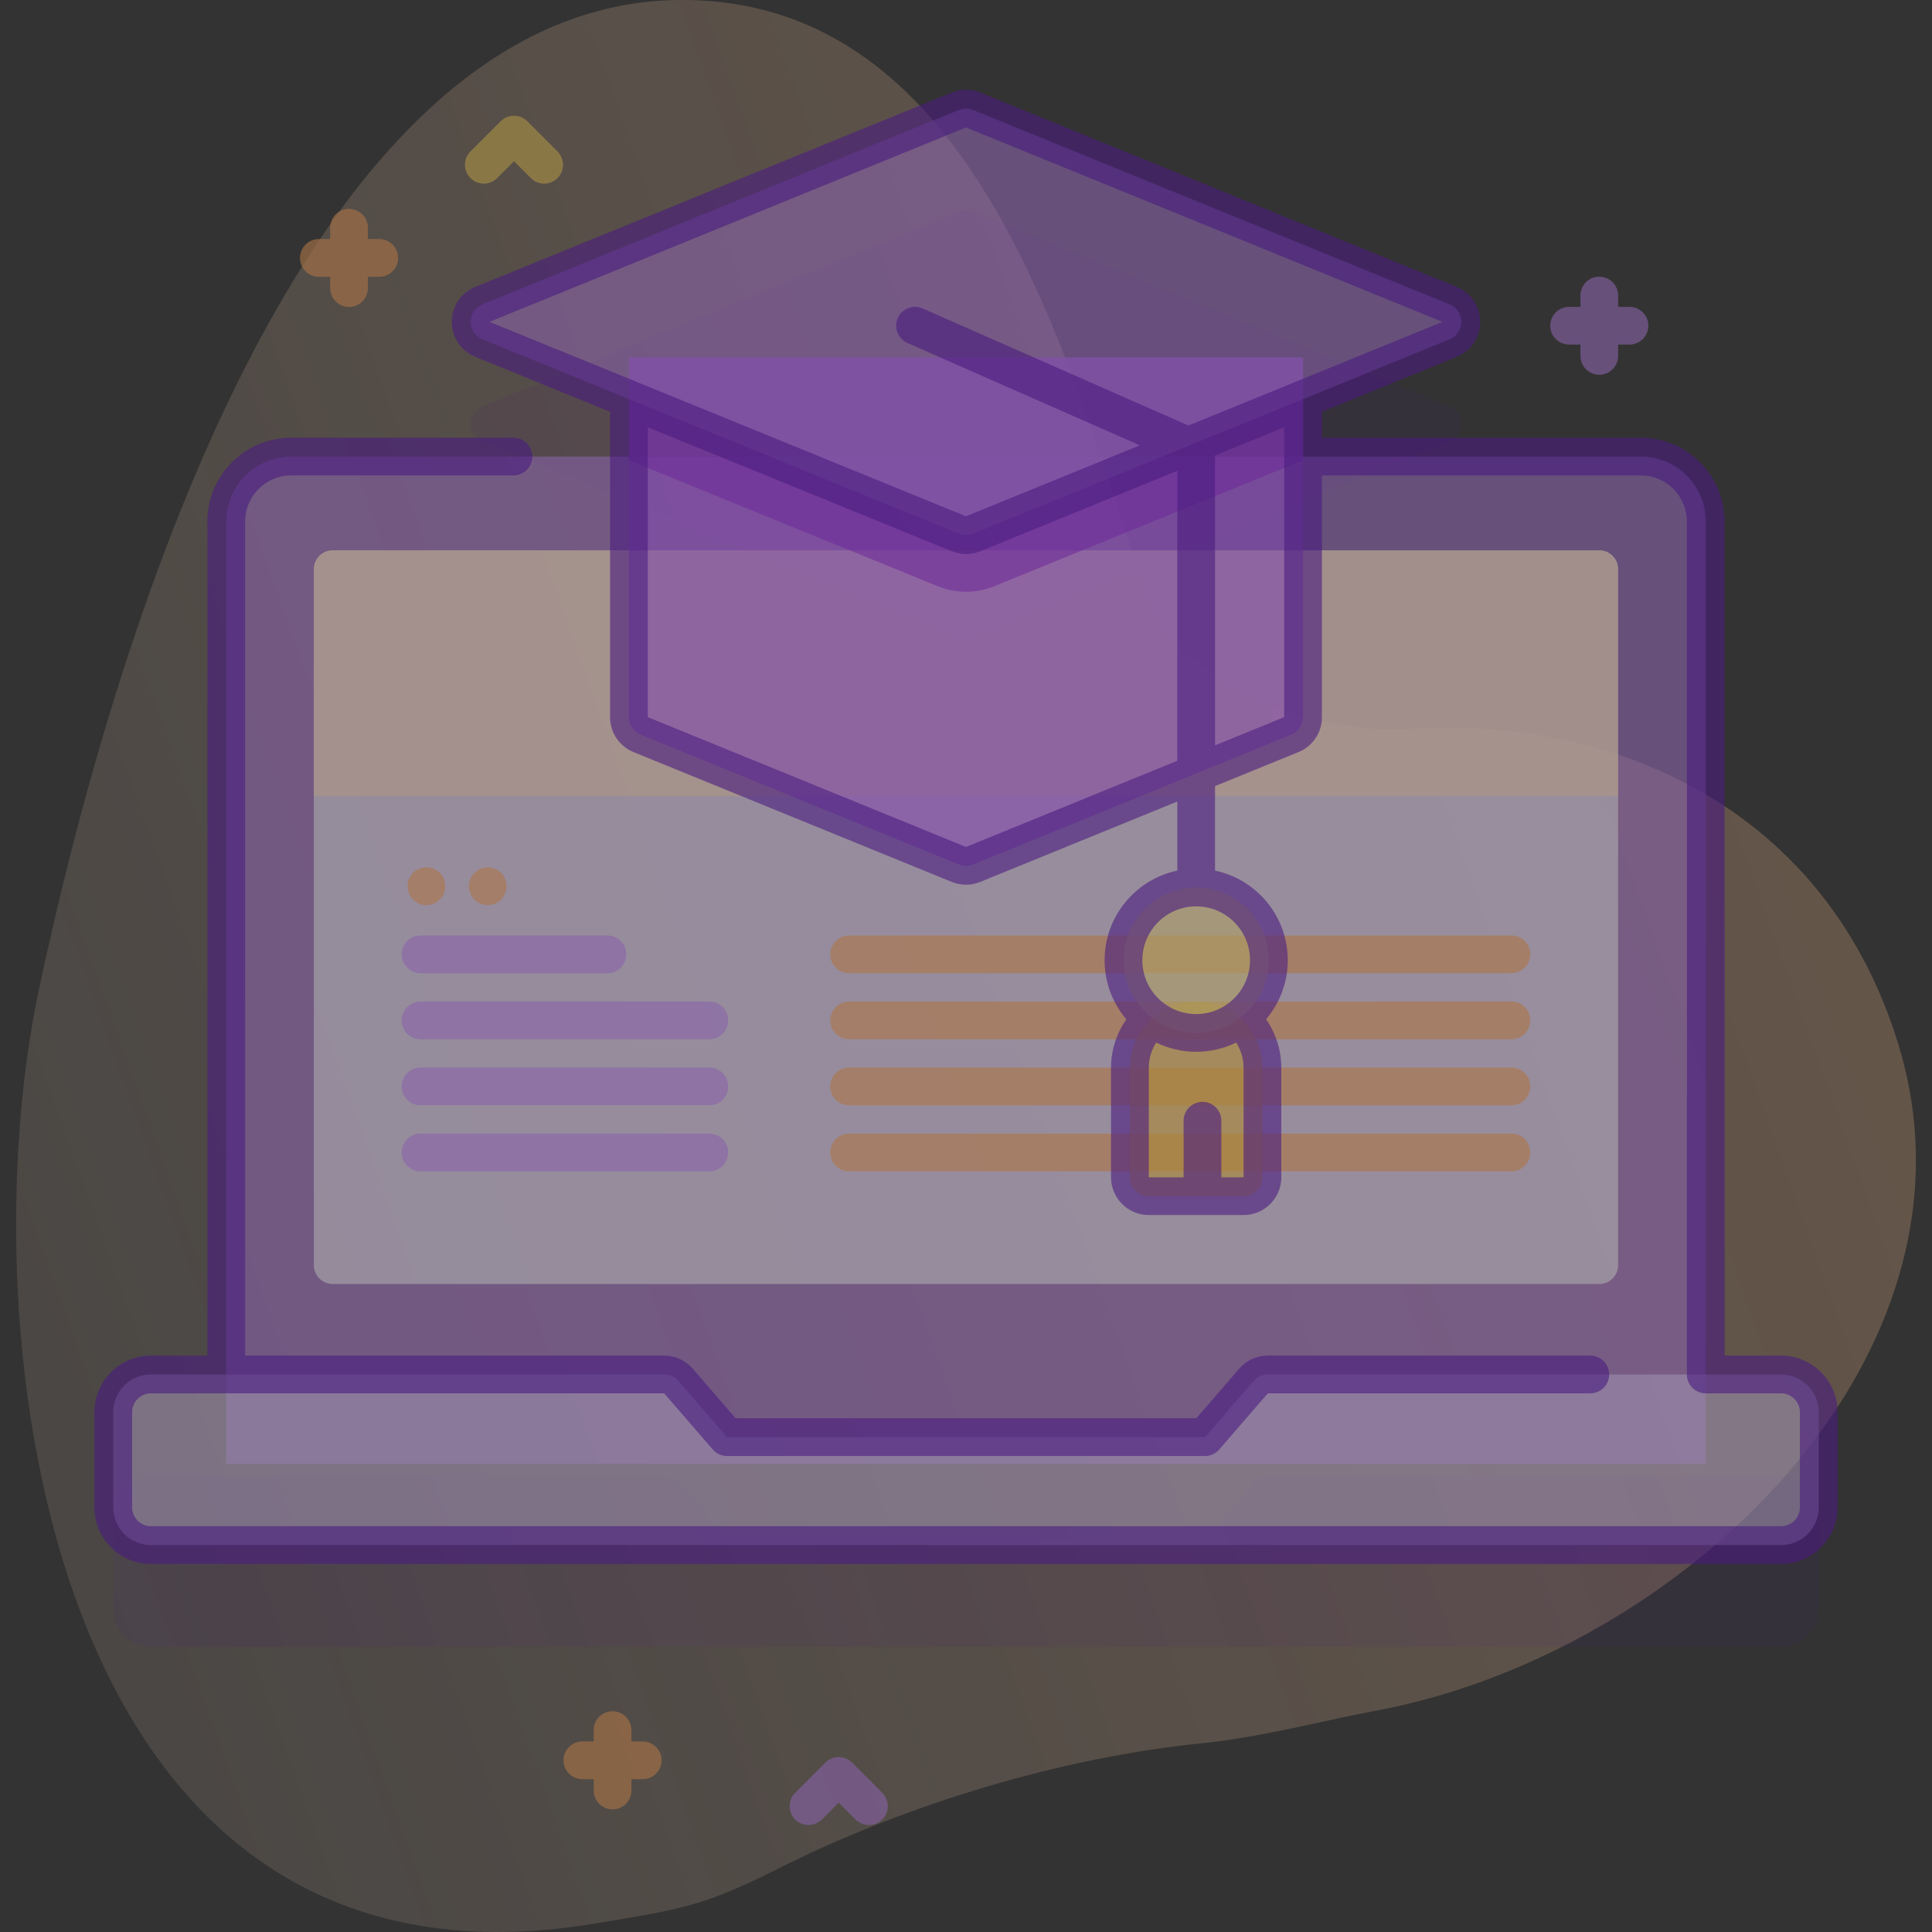<svg width="100" height="100" viewBox="0 0 100 100" fill="none" xmlns="http://www.w3.org/2000/svg">
<rect x="0" y="0" width="100" height="100" fill="#333333" stroke="none"/>
<g style="mix-blend-mode:luminosity" opacity="0.6">
<path style="mix-blend-mode:luminosity" opacity="0.6" d="M35.205 0C15.551 0.105 5.684 33.906 2.001 51.281C-1.681 68.656 2.167 104.3 30.731 99.572C35.348 98.808 36.426 98.651 40.232 96.741C47.006 93.34 55.024 90.948 62.269 90.225C65.24 89.929 68.996 88.948 70.985 88.591C86.927 85.724 103.197 70.278 98.271 54.094C94.572 41.941 83.735 37.048 72.881 37.721C66.921 38.09 60.577 34.593 59.305 30.731C55.162 18.149 50.396 -0.08 35.205 0Z" fill="url(#paint0_linear)"/>
<g style="mix-blend-mode:luminosity" opacity="0.1">
<path d="M49.631 10.966L24.968 21.029C24.158 21.359 24.158 22.507 24.968 22.837L49.631 32.9C49.868 32.997 50.132 32.997 50.369 32.9L75.032 22.837C75.842 22.507 75.842 21.36 75.032 21.029L50.369 10.966C50.132 10.87 49.868 10.87 49.631 10.966Z" fill="#590BB2"/>
</g>
<g style="mix-blend-mode:luminosity" opacity="0.1">
<path d="M94.139 78.369V83.293C94.139 84.371 93.266 85.246 92.186 85.246H7.814C6.734 85.246 5.861 84.371 5.861 83.293V78.369C5.861 77.291 6.734 76.416 7.814 76.416H34.378C34.661 76.416 34.931 76.539 35.116 76.754L37.631 79.658H62.369L64.884 76.754C65.069 76.539 65.339 76.416 65.622 76.416H92.186C93.266 76.416 94.139 77.291 94.139 78.369Z" fill="#590BB2"/>
</g>
<g style="mix-blend-mode:luminosity" opacity="0.6">
<path d="M88.29 75.769H11.71V26.992C11.71 25.136 13.215 23.631 15.071 23.631H84.929C86.785 23.631 88.29 25.136 88.29 26.992V75.769Z" fill="#C182F9"/>
</g>
<g style="mix-blend-mode:luminosity" opacity="0.6">
<path d="M94.139 73.096V78.019C94.139 79.098 93.266 79.973 92.186 79.973H7.814C6.734 79.973 5.861 79.098 5.861 78.019V73.096C5.861 72.018 6.734 71.143 7.814 71.143H34.378C34.661 71.143 34.931 71.266 35.116 71.48L37.631 74.385H62.369L64.884 71.48C65.069 71.266 65.339 71.143 65.622 71.143H92.186C93.266 71.143 94.139 72.018 94.139 73.096Z" fill="#E2CCFF"/>
</g>
<g style="mix-blend-mode:luminosity" opacity="0.6">
<path d="M82.779 66.46H17.221C16.682 66.46 16.245 66.023 16.245 65.484V29.462C16.245 28.923 16.682 28.485 17.221 28.485H82.779C83.318 28.485 83.755 28.923 83.755 29.462V65.484C83.755 66.023 83.318 66.46 82.779 66.46Z" fill="white"/>
</g>
<g style="mix-blend-mode:luminosity" opacity="0.6">
<path d="M83.755 41.211V29.462C83.755 28.923 83.318 28.485 82.779 28.485H17.221C16.682 28.485 16.245 28.923 16.245 29.462V41.211H83.755Z" fill="#FFD5B8"/>
</g>
<g style="mix-blend-mode:luminosity" opacity="0.6">
<path d="M78.231 50.373H43.949C43.41 50.373 42.973 49.935 42.973 49.396C42.973 48.857 43.41 48.42 43.949 48.42H78.231C78.77 48.42 79.207 48.857 79.207 49.396C79.207 49.935 78.77 50.373 78.231 50.373Z" fill="#FFA052"/>
</g>
<g style="mix-blend-mode:luminosity" opacity="0.6">
<path d="M78.231 53.791H43.949C43.41 53.791 42.973 53.354 42.973 52.815C42.973 52.275 43.41 51.838 43.949 51.838H78.231C78.77 51.838 79.207 52.275 79.207 52.815C79.207 53.354 78.77 53.791 78.231 53.791Z" fill="#FFA052"/>
</g>
<g style="mix-blend-mode:luminosity" opacity="0.6">
<path d="M78.231 57.21H43.949C43.41 57.21 42.973 56.772 42.973 56.233C42.973 55.694 43.41 55.257 43.949 55.257H78.231C78.77 55.257 79.207 55.694 79.207 56.233C79.207 56.772 78.77 57.21 78.231 57.21Z" fill="#FFA052"/>
</g>
<g style="mix-blend-mode:luminosity" opacity="0.6">
<path d="M78.231 58.675C78.77 58.675 79.207 59.113 79.207 59.652C79.207 60.191 78.77 60.628 78.231 60.628H43.949C43.41 60.628 42.973 60.191 42.973 59.652C42.973 59.113 43.41 58.675 43.949 58.675H78.231Z" fill="#FFA052"/>
</g>
<g style="mix-blend-mode:luminosity" opacity="0.6">
<path d="M31.441 50.373H21.769C21.23 50.373 20.793 49.935 20.793 49.396C20.793 48.857 21.23 48.42 21.769 48.42H31.441C31.981 48.42 32.418 48.857 32.418 49.396C32.418 49.935 31.98 50.373 31.441 50.373Z" fill="#C182F9"/>
</g>
<g style="mix-blend-mode:luminosity" opacity="0.6">
<path d="M36.715 53.791H21.769C21.23 53.791 20.793 53.354 20.793 52.815C20.793 52.275 21.23 51.838 21.769 51.838H36.715C37.254 51.838 37.691 52.275 37.691 52.815C37.691 53.354 37.254 53.791 36.715 53.791Z" fill="#C182F9"/>
</g>
<g style="mix-blend-mode:luminosity" opacity="0.6">
<path d="M36.715 57.209H21.769C21.23 57.209 20.793 56.772 20.793 56.233C20.793 55.694 21.23 55.256 21.769 55.256H36.715C37.254 55.256 37.691 55.694 37.691 56.233C37.691 56.772 37.254 57.209 36.715 57.209Z" fill="#C182F9"/>
</g>
<g style="mix-blend-mode:luminosity" opacity="0.6">
<path d="M36.715 60.628H21.769C21.23 60.628 20.793 60.191 20.793 59.651C20.793 59.112 21.23 58.675 21.769 58.675H36.715C37.254 58.675 37.691 59.112 37.691 59.651C37.691 60.191 37.254 60.628 36.715 60.628Z" fill="#C182F9"/>
</g>
<g style="mix-blend-mode:luminosity" opacity="0.6">
<path d="M22.071 46.847C22.611 46.847 23.048 46.41 23.048 45.87C23.048 45.331 22.611 44.894 22.071 44.894C21.532 44.894 21.095 45.331 21.095 45.87C21.095 46.41 21.532 46.847 22.071 46.847Z" fill="#FFA052"/>
</g>
<g style="mix-blend-mode:luminosity" opacity="0.6">
<path d="M25.245 46.847C25.785 46.847 26.222 46.41 26.222 45.87C26.222 45.331 25.785 44.894 25.245 44.894C24.706 44.894 24.269 45.331 24.269 45.87C24.269 46.41 24.706 46.847 25.245 46.847Z" fill="#FFA052"/>
</g>
<g style="mix-blend-mode:luminosity" opacity="0.6">
<path d="M19.629 12.373H19.043V11.787C19.043 11.248 18.606 10.811 18.066 10.811C17.527 10.811 17.09 11.248 17.09 11.787V12.373H16.504C15.965 12.373 15.527 12.811 15.527 13.35C15.527 13.889 15.965 14.327 16.504 14.327H17.09V14.912C17.09 15.452 17.527 15.889 18.066 15.889C18.606 15.889 19.043 15.452 19.043 14.912V14.327H19.629C20.168 14.327 20.605 13.889 20.605 13.35C20.605 12.811 20.168 12.373 19.629 12.373Z" fill="#FFA052"/>
</g>
<g style="mix-blend-mode:luminosity" opacity="0.6">
<path d="M33.268 90.137H32.682V89.551C32.682 89.012 32.245 88.574 31.706 88.574C31.166 88.574 30.729 89.012 30.729 89.551V90.137H30.143C29.604 90.137 29.167 90.574 29.167 91.113C29.167 91.653 29.604 92.09 30.143 92.09H30.729V92.676C30.729 93.215 31.166 93.652 31.706 93.652C32.245 93.652 32.682 93.215 32.682 92.676V92.09H33.268C33.807 92.09 34.245 91.653 34.245 91.113C34.245 90.574 33.808 90.137 33.268 90.137Z" fill="#FFA052"/>
</g>
<g style="mix-blend-mode:luminosity" opacity="0.6">
<path d="M84.341 15.882H83.755V15.296C83.755 14.757 83.318 14.32 82.779 14.32C82.239 14.32 81.802 14.757 81.802 15.296V15.882H81.216C80.677 15.882 80.24 16.32 80.24 16.859C80.24 17.398 80.677 17.835 81.216 17.835H81.802V18.421C81.802 18.961 82.239 19.398 82.779 19.398C83.318 19.398 83.755 18.961 83.755 18.421V17.835H84.341C84.881 17.835 85.318 17.398 85.318 16.859C85.318 16.32 84.881 15.882 84.341 15.882Z" fill="#C182F9"/>
</g>
<g style="mix-blend-mode:luminosity" opacity="0.6">
<path d="M28.168 9.505C27.918 9.505 27.668 9.41 27.477 9.219L26.605 8.347L25.733 9.219C25.352 9.601 24.734 9.601 24.352 9.219C23.971 8.838 23.971 8.22 24.352 7.838L25.915 6.276C26.296 5.895 26.914 5.895 27.296 6.276L28.858 7.838C29.24 8.22 29.24 8.838 28.858 9.219C28.668 9.41 28.418 9.505 28.168 9.505Z" fill="#FDD250"/>
</g>
<g style="mix-blend-mode:luminosity" opacity="0.6">
<path d="M44.975 94.462C44.725 94.462 44.475 94.367 44.284 94.177L43.412 93.305L42.54 94.177C42.159 94.558 41.541 94.558 41.159 94.177C40.778 93.795 40.778 93.177 41.159 92.795L42.722 91.233C43.103 90.852 43.721 90.852 44.103 91.233L45.665 92.795C46.047 93.177 46.047 93.795 45.665 94.177C45.475 94.367 45.225 94.462 44.975 94.462Z" fill="#C182F9"/>
</g>
<g style="mix-blend-mode:luminosity" opacity="0.6">
<path d="M67.447 18.508V37.12C67.447 37.516 67.207 37.873 66.838 38.024L50.369 44.745C50.133 44.84 49.867 44.84 49.631 44.745L33.162 38.024C32.793 37.873 32.553 37.516 32.553 37.12V18.508H67.447Z" fill="#B557FF"/>
</g>
<g style="mix-blend-mode:luminosity" opacity="0.6">
<path d="M67.447 18.508V23.823L51.477 30.338C51.006 30.532 50.508 30.629 50 30.629C49.492 30.629 48.994 30.532 48.523 30.338L32.553 23.823V18.508H67.447Z" fill="#9526DD"/>
</g>
<g style="mix-blend-mode:luminosity" opacity="0.6">
<path d="M49.631 5.693L24.968 15.755C24.158 16.086 24.158 17.233 24.968 17.564L49.631 27.626C49.868 27.723 50.132 27.723 50.369 27.626L75.032 17.564C75.842 17.233 75.842 16.086 75.032 15.755L50.369 5.693C50.132 5.596 49.868 5.596 49.631 5.693Z" fill="#C182F9"/>
</g>
<g style="mix-blend-mode:luminosity" opacity="0.6">
<path d="M64.368 61.914H59.461C58.921 61.914 58.484 61.477 58.484 60.938V55.268C58.484 53.374 60.02 51.838 61.914 51.838C63.809 51.838 65.344 53.374 65.344 55.268V60.938C65.344 61.477 64.907 61.914 64.368 61.914Z" fill="#FFC136"/>
</g>
<g style="mix-blend-mode:luminosity" opacity="0.6">
<path d="M61.914 53.463C63.993 53.463 65.678 51.778 65.678 49.7C65.678 47.621 63.993 45.936 61.914 45.936C59.836 45.936 58.151 47.621 58.151 49.7C58.151 51.778 59.836 53.463 61.914 53.463Z" fill="#FFE783"/>
</g>
<g style="mix-blend-mode:luminosity" opacity="0.6">
<path d="M92.186 70.166H89.266V26.992C89.266 24.601 87.32 22.655 84.929 22.655H68.423V21.315L75.401 18.468C76.139 18.167 76.616 17.457 76.616 16.66C76.616 15.862 76.139 15.153 75.401 14.851L50.738 4.789C50.262 4.594 49.738 4.594 49.262 4.789L24.599 14.851C23.861 15.152 23.384 15.862 23.384 16.66C23.384 17.457 23.861 18.167 24.599 18.468L31.577 21.315V37.12C31.577 37.917 32.054 38.627 32.793 38.928L49.262 45.648C49.5 45.745 49.75 45.794 50 45.794C50.25 45.794 50.5 45.745 50.738 45.648L60.937 41.486V45.062C58.791 45.513 57.174 47.421 57.174 49.7C57.174 50.866 57.598 51.934 58.299 52.761C57.803 53.473 57.507 54.336 57.507 55.268V60.938C57.507 62.015 58.384 62.891 59.461 62.891H64.367C65.444 62.891 66.32 62.015 66.32 60.938V55.268C66.32 54.335 66.028 53.47 65.532 52.758C66.231 51.931 66.654 50.864 66.654 49.7C66.654 47.421 65.037 45.513 62.89 45.062V40.689L67.208 38.928C67.946 38.627 68.423 37.917 68.423 37.12V24.608H84.929C86.243 24.608 87.313 25.678 87.313 26.992V71.143C87.313 71.682 87.75 72.119 88.29 72.119H92.186C92.724 72.119 93.162 72.558 93.162 73.096V78.02C93.162 78.558 92.724 78.996 92.186 78.996H7.814C7.276 78.996 6.838 78.558 6.838 78.02V73.096C6.838 72.558 7.276 72.119 7.814 72.119H34.378L36.893 75.024C37.078 75.239 37.347 75.362 37.631 75.362H62.369C62.653 75.362 62.922 75.239 63.107 75.024L65.622 72.119H82.313C82.853 72.119 83.29 71.682 83.29 71.143C83.29 70.604 82.853 70.166 82.313 70.166H65.622C65.055 70.166 64.516 70.412 64.145 70.841L61.923 73.409H38.077L35.854 70.841C35.483 70.412 34.945 70.166 34.378 70.166H12.687V26.992C12.687 25.678 13.756 24.608 15.071 24.608H26.576C27.115 24.608 27.553 24.171 27.553 23.631C27.553 23.092 27.115 22.655 26.576 22.655H15.071C12.68 22.655 10.734 24.601 10.734 26.992V70.166H7.814C6.199 70.166 4.885 71.481 4.885 73.096V78.02C4.885 79.635 6.199 80.95 7.814 80.95H92.186C93.801 80.95 95.115 79.635 95.115 78.02V73.096C95.115 71.481 93.801 70.166 92.186 70.166ZM63.216 60.938V58.008C63.216 57.469 62.779 57.032 62.24 57.032C61.7 57.032 61.263 57.469 61.263 58.008V60.938H59.461V55.268C59.461 54.787 59.602 54.341 59.843 53.962C60.469 54.268 61.172 54.44 61.914 54.44C62.656 54.44 63.359 54.268 63.985 53.963C64.225 54.341 64.368 54.787 64.368 55.268L64.369 60.938H63.216ZM64.701 49.7C64.701 51.237 63.451 52.487 61.914 52.487C60.377 52.487 59.127 51.237 59.127 49.7C59.127 48.163 60.377 46.913 61.914 46.913C63.451 46.913 64.701 48.163 64.701 49.7ZM50 6.597L74.663 16.66L61.513 22.025L47.755 15.965C47.261 15.748 46.685 15.971 46.468 16.465C46.25 16.959 46.474 17.535 46.968 17.753L58.998 23.051L50 26.722L25.337 16.66L50 6.597ZM50 43.839L33.53 37.119V22.112L49.262 28.531C49.5 28.628 49.75 28.676 50 28.676C50.25 28.676 50.5 28.628 50.738 28.531L60.937 24.369V39.377L50 43.839ZM62.891 38.58V23.572L66.47 22.112V37.12L62.891 38.58Z" fill="#590BB2"/>
</g>
</g>
<defs>
<linearGradient id="paint0_linear" x1="178.176" y1="-0.706" x2="-86.355" y2="93.914" gradientUnits="userSpaceOnUse">
<stop stop-color="#FFA052"/>
<stop offset="1" stop-color="white" stop-opacity="0"/>
</linearGradient>
</defs>
</svg>
